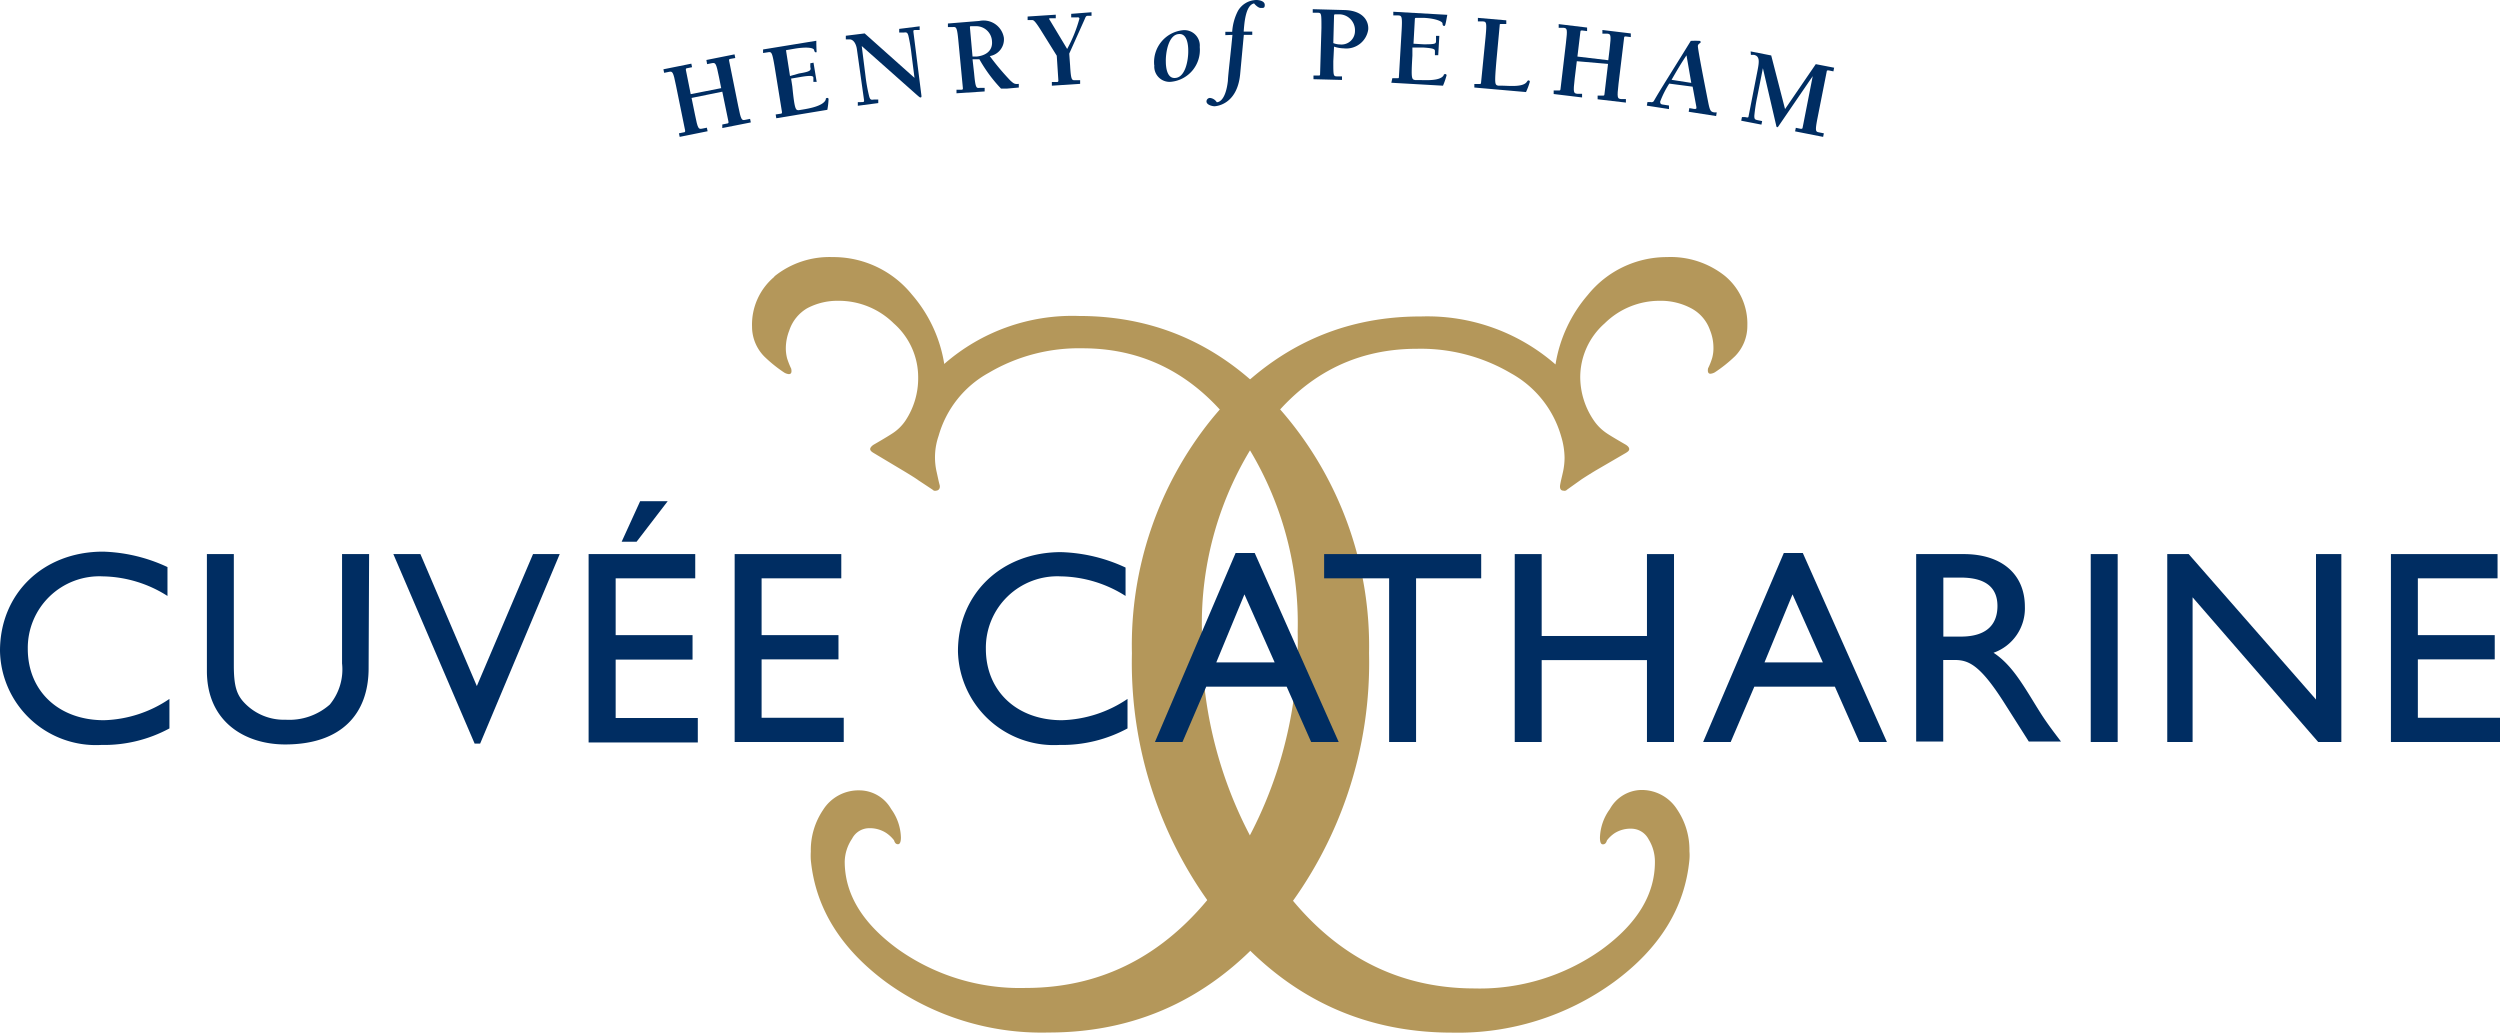 <svg xmlns="http://www.w3.org/2000/svg" viewBox="0 0 204.21 84.38"><defs><style>.a{fill:#002d62;}.b{fill:#b4975a;}</style></defs><title>cuvee-catherine-logo</title><path class="a" d="M56.49,8l.28,1.37c.23,1.17.29,1.19.57,1.14l.4-.08.06.29-2.28.46-.06-.29.39-.08c.12,0,.13-.08.11-.17L55.22,7c-.23-1.16-.29-1.19-.58-1.13l-.39.08-.06-.29,2.28-.46.06.29-.4.08c-.11,0-.12.08-.1.17l.39,1.95,2.49-.49-.18-.9c-.23-1.17-.29-1.19-.58-1.14l-.39.08L57.7,4.9,60,4.44l.06.3-.4.07c-.11,0-.12.08-.1.17l.74,3.68c.23,1.16.29,1.19.57,1.13l.4-.08.06.29L59,10.46,59,10.17l.39-.08c.12,0,.13-.08.11-.17L59,7.49Z"/><path class="a" d="M63.36,9.35l.4-.06c.12,0,.12-.08.11-.17l-.6-3.7c-.2-1.17-.25-1.2-.54-1.15l-.4.06,0-.29,4.35-.71c0,.86.05.92,0,.94s-.15,0-.18-.18-.54-.28-1.55-.12l-.64.11c-.09,0-.11,0-.09.13l.31,2L65.27,6c.94-.15,1-.26.92-.52l0-.31.26-.05.26,1.57-.27,0,0-.32c0-.15-.08-.24-1-.09l-.82.14.1.65C64.91,9,65,9,65.25,9l.31-.05c.48-.08,1.69-.28,1.89-.81,0-.07,0-.12.11-.14a.1.1,0,0,1,.12.09,5.82,5.82,0,0,1-.1.88l-4.17.69Z"/><path class="a" d="M74.7,6.36l-.24-1.89a13.71,13.71,0,0,0-.26-1.56c-.08-.27-.15-.28-.39-.25l-.36,0,0-.3,1.67-.21,0,.3-.25,0c-.23,0-.27,0-.26.15l.66,5.24c0,.06,0,.11-.07.12s-.13-.06-.3-.2l-4.51-4,.31,2.47A13.52,13.52,0,0,0,71,7.88c.08.27.15.29.39.25l.35,0,0,.29-1.67.22,0-.3.25,0c.23,0,.27,0,.26-.15L70,4.06c-.06-.5-.31-.88-.65-.84l-.26,0,0-.3,1.54-.19Z"/><path class="a" d="M78.13,7.62l0-.29.4,0c.12,0,.13-.06.12-.15L78.29,3.4c-.11-1.18-.17-1.21-.46-1.19l-.4,0,0-.29L80,1.71a1.68,1.68,0,0,1,2,1.37,1.38,1.38,0,0,1-1.15,1.5,20.23,20.23,0,0,0,1.68,2c.27.24.34.31.69.27l0,.3-1,.09c-.2,0-.36,0-.45,0A12,12,0,0,1,80,4.84l-.56,0L79.57,6c.11,1.18.17,1.21.45,1.18l.41,0,0,.29Zm1.31-3,.33,0c.71-.07,1.33-.44,1.26-1.25a1.29,1.29,0,0,0-1.3-1.23l-.39,0c-.09,0-.12,0-.11.13Z"/><path class="a" d="M87.41,5.35c.07,1.18.13,1.22.42,1.2l.4,0,0,.3L85.92,7l0-.3.41,0c.11,0,.13-.06.12-.15l-.13-2L85,2.43c-.51-.8-.59-.8-.74-.79l-.32,0,0-.29,2.3-.15,0,.29-.48,0s-.06,0-.06.05.09.15.1.18L87.17,4a11.43,11.43,0,0,0,1-2.47c0-.11-.08-.12-.21-.11l-.46,0,0-.29L89.16,1l0,.29-.23,0c-.19,0-.22,0-.33.28L87.34,4.38Z"/><path class="a" d="M94.28,5.32A2.62,2.62,0,0,1,96.6,2.47,1.26,1.26,0,0,1,98,3.84a2.61,2.61,0,0,1-2.33,2.84,1.25,1.25,0,0,1-1.38-1.36m2.77-1.2c0-.45-.09-1.36-.72-1.34-.91,0-1.13,1.57-1.11,2.25,0,.45.09,1.36.72,1.34.91,0,1.13-1.57,1.11-2.25"/><path class="a" d="M100.09,2.87l0-.27h.56a4.34,4.34,0,0,1,.47-1.71A1.78,1.78,0,0,1,102.62,0c.23,0,.68.08.69.39s-.16.25-.32.26-.4-.18-.55-.37c-.71.14-.8,1.65-.85,2.3h.7l0,.27h-.69l-.3,3.22c-.25,2.52-2,2.61-2.11,2.61s-.64-.09-.64-.4A.29.29,0,0,1,98.83,8a.74.74,0,0,1,.56.35c.07,0,.71,0,.91-1.75,0-.36.26-2.51.37-3.75Z"/><path class="a" d="M108.91,5c0,1.19,0,1.23.3,1.24h.41v.29l-2.33-.06v-.3h.4c.12,0,.14,0,.14-.14l.11-3.75c0-1.19,0-1.23-.31-1.24h-.4V.75l2.59.07c1.63.05,2,1,1.94,1.61a1.81,1.81,0,0,1-2,1.52,2.74,2.74,0,0,1-.79-.14Zm0-1.48a1.49,1.49,0,0,0,.55.11,1.1,1.1,0,0,0,1.22-1.1,1.3,1.3,0,0,0-1.34-1.36h-.24c-.09,0-.12,0-.13.11Z"/><path class="a" d="M113.73,6.39l.4,0c.12,0,.14,0,.14-.14l.22-3.75c.07-1.18,0-1.22-.27-1.24l-.41,0,0-.3,4.41.25c-.15.85-.17.92-.26.91s-.13-.08-.13-.21-.46-.39-1.49-.45l-.64,0c-.09,0-.12,0-.13.11l-.11,2,.84.05c1,0,1-.05,1-.31V2.93l.27,0-.09,1.58-.27,0,0-.32c0-.15,0-.25-1-.31l-.84,0,0,.66c-.11,1.91-.07,1.94.23,2l.32,0c.48,0,1.7.1,2-.38,0-.06.06-.12.14-.11a.1.1,0,0,1,.1.11,6.3,6.3,0,0,1-.29.84l-4.22-.24Z"/><path class="a" d="M122.23,5c-.16,1.91-.13,1.94.17,2l.32,0c.48,0,1.7.15,2-.32.05-.06.07-.12.15-.11a.1.1,0,0,1,.09.12,5.48,5.48,0,0,1-.31.83l-4.22-.37,0-.29.4,0c.12,0,.14,0,.15-.13L121.35,3c.11-1.18.06-1.23-.23-1.25l-.4,0,0-.29,2.32.2,0,.3-.4,0c-.12,0-.14,0-.14.13Z"/><path class="a" d="M128.8,5l-.17,1.4c-.14,1.18-.09,1.22.2,1.26l.4,0,0,.3-2.32-.28,0-.29.41,0c.11,0,.14,0,.15-.13l.44-3.73c.14-1.18.1-1.22-.19-1.26l-.4,0,0-.3,2.32.28,0,.29-.4-.05c-.12,0-.14,0-.15.13l-.24,2,2.52.3.11-.91c.14-1.19.09-1.23-.19-1.26l-.4,0,0-.3,2.32.28,0,.3-.4-.05c-.12,0-.14,0-.15.13l-.45,3.72c-.14,1.18-.09,1.23.2,1.26l.4,0,0,.29-2.31-.27,0-.3.41,0c.11,0,.14,0,.15-.13l.29-2.46Z"/><path class="a" d="M136.35,6.83a7.71,7.71,0,0,0-.74,1.47c0,.17.06.22.21.24l.51.08,0,.29-1.81-.28.05-.29.28,0a.22.22,0,0,0,.26-.12c.52-.92,1.78-2.89,3-4.88a6.19,6.19,0,0,1,.73,0c.06,0,.08.07.07.13s-.19.09-.22.27.54,3.08.82,4.5c.15.77.2.89.51.94l.21,0-.05.3-2.24-.35.05-.3.4.07c.17,0,.2,0,.17-.2l-.3-1.62Zm1.41-2.31c-.44.65-.83,1.32-1.22,2l1.61.25Z"/><path class="a" d="M145.81,8.91l2.51-3.67,1.5.29-.06.3-.39-.08c-.12,0-.15,0-.16.11l-.73,3.69c-.23,1.16-.18,1.21.1,1.26l.4.08-.06.29-2.29-.45.06-.29.4.08c.11,0,.14,0,.16-.12l.82-4.18h0l-2.77,4.05s-.08.14-.14.12-.07-.12-.08-.17L144,5.57h0l-.46,2.33a13.82,13.82,0,0,0-.24,1.56c0,.28.05.31.29.36l.35.07-.06.29-1.65-.32.06-.3.24,0c.23.05.28.06.3-.06l.73-3.73c.15-.76.19-1.19-.3-1.29l-.24,0L143,4.2l1.68.33Z"/><path class="b" d="M142.73,26.65a3.52,3.52,0,0,1-1,2.44,11.5,11.5,0,0,1-1.65,1.32.92.92,0,0,1-.36.12c-.18,0-.25-.14-.2-.44a5.37,5.37,0,0,0,.34-.86,3,3,0,0,0,.1-.86,3.8,3.8,0,0,0-.28-1.4,3.22,3.22,0,0,0-1.56-1.8,5.27,5.27,0,0,0-2.52-.6,6.38,6.38,0,0,0-4.52,1.84,5.87,5.87,0,0,0-2,4.42,6.32,6.32,0,0,0,1.12,3.53,3.89,3.89,0,0,0,1,1c.18.13.69.44,1.52.92.24.13.36.27.36.4s-.1.21-.28.32l-2.49,1.45c-.69.42-1.09.68-1.2.76L128,40a.27.27,0,0,1-.28.08c-.24,0-.33-.18-.28-.48s.13-.59.22-1a5.54,5.54,0,0,0,.14-1.2,6.23,6.23,0,0,0-.28-1.76,8.56,8.56,0,0,0-4.1-5.15,14.5,14.5,0,0,0-7.67-2q-8.08,0-13,7.28a27.38,27.38,0,0,0-4.57,15.85,34.32,34.32,0,0,0,5.73,19.68q6.36,9.43,16.53,9.44a17.17,17.17,0,0,0,10.37-3.16q4.37-3.17,4.37-7.17a3.48,3.48,0,0,0-.52-1.86,1.6,1.6,0,0,0-1.4-.86,2.44,2.44,0,0,0-1.36.36,2.6,2.6,0,0,0-.64.6c-.06.21-.16.32-.33.32s-.24-.19-.24-.56a4.15,4.15,0,0,1,.81-2.32A3,3,0,0,1,134,64.53a3.42,3.42,0,0,1,3,1.6,5.87,5.87,0,0,1,1,3.4,4,4,0,0,1,0,.68q-.55,5.88-6.16,10a21.66,21.66,0,0,1-13.22,4.14q-11.49,0-19-9.48a33.55,33.55,0,0,1-7.16-21.51A29.38,29.38,0,0,1,98.92,34.3q6.89-8.46,17.14-8.45a15.91,15.91,0,0,1,11,3.92,11.46,11.46,0,0,1,2.64-5.68A8.29,8.29,0,0,1,136.16,21a7.11,7.11,0,0,1,4.74,1.54,5.07,5.07,0,0,1,1.83,4.07"/><path class="b" d="M63.25,22.58A7.16,7.16,0,0,1,68,21a8.26,8.26,0,0,1,6.48,3.05,11.39,11.39,0,0,1,2.65,5.68,15.89,15.89,0,0,1,11-3.92q10.25,0,17.13,8.45a29.34,29.34,0,0,1,6.57,19.09,33.5,33.5,0,0,1-7.17,21.51q-7.53,9.48-19,9.48A21.63,21.63,0,0,1,72.4,80.24q-5.61-4.14-6.17-10a5.5,5.5,0,0,1,0-.68,5.87,5.87,0,0,1,1-3.4,3.42,3.42,0,0,1,3-1.6,3,3,0,0,1,2.56,1.52,4.14,4.14,0,0,1,.8,2.32c0,.37-.08.56-.24.56s-.26-.11-.32-.32a2.79,2.79,0,0,0-.64-.6A2.46,2.46,0,0,0,71,67.65a1.58,1.58,0,0,0-1.4.86A3.48,3.48,0,0,0,69,70.37q0,4,4.36,7.17A17.19,17.19,0,0,0,83.77,80.7q10.17,0,16.54-9.44A34.31,34.31,0,0,0,106,51.58a27.45,27.45,0,0,0-4.56-15.85q-5-7.27-13-7.28a14.5,14.5,0,0,0-7.67,2,8.52,8.52,0,0,0-4.1,5.15,5.37,5.37,0,0,0-.15,3c.1.45.17.8.23,1s0,.46-.29.48a.27.27,0,0,1-.28-.08L75,39.22c-.1-.08-.5-.34-1.2-.76L71.36,37c-.19-.11-.28-.21-.28-.32s.12-.27.36-.4c.83-.48,1.33-.79,1.52-.92a3.7,3.7,0,0,0,1-1A6.25,6.25,0,0,0,75,30.83a5.86,5.86,0,0,0-2-4.42,6.39,6.39,0,0,0-4.52-1.84,5.28,5.28,0,0,0-2.53.6A3.29,3.29,0,0,0,64.47,27a4,4,0,0,0-.28,1.4,3.38,3.38,0,0,0,.1.86,6.52,6.52,0,0,0,.34.86c.06.3,0,.44-.2.44a.92.92,0,0,1-.36-.12,11.27,11.27,0,0,1-1.64-1.32,3.48,3.48,0,0,1-1-2.44,5.09,5.09,0,0,1,1.82-4.07"/><path class="a" d="M13.68,48.68a10.12,10.12,0,0,0-5.28-1.6A5.85,5.85,0,0,0,2.27,53c0,3.44,2.52,5.83,6.22,5.83a10,10,0,0,0,5.35-1.74v2.41a11.23,11.23,0,0,1-5.56,1.35A7.84,7.84,0,0,1,0,53.16c0-4.68,3.53-8.1,8.42-8.1a13.29,13.29,0,0,1,5.26,1.26Z"/><path class="a" d="M30.11,54.58c0,3.76-2.25,6.23-6.82,6.23-3.24,0-6.39-1.82-6.39-6V45.26h2.2v9.07c0,1.73.23,2.45.93,3.15a4.45,4.45,0,0,0,3.3,1.31,5,5,0,0,0,3.61-1.24,4.51,4.51,0,0,0,1-3.36V45.26h2.21Z"/><polygon class="a" points="39.22 60.74 38.77 60.74 32.13 45.26 34.34 45.26 38.95 56.04 43.54 45.26 45.72 45.26 39.22 60.74"/><path class="a" d="M56.79,47.24h-6.5v4.64h6.28v2H50.29v4.77H57v2H48.08V45.26h8.71Zm-2.25-6.3L52,44.25H50.78l1.51-3.31Z"/><polygon class="a" points="68.72 47.24 62.21 47.24 62.21 51.88 68.49 51.88 68.49 53.86 62.21 53.86 62.21 58.63 68.92 58.63 68.92 60.61 60.01 60.61 60.01 45.26 68.72 45.26 68.72 47.24"/><path class="a" d="M91.94,48.68a10.13,10.13,0,0,0-5.29-1.6A5.84,5.84,0,0,0,80.53,53c0,3.44,2.52,5.83,6.21,5.83a10.06,10.06,0,0,0,5.36-1.74v2.41a11.26,11.26,0,0,1-5.56,1.35,7.84,7.84,0,0,1-8.29-7.65c0-4.68,3.54-8.1,8.42-8.1a13.33,13.33,0,0,1,5.27,1.26Z"/><path class="a" d="M109.35,60.61H107.1l-2-4.52H98.53l-1.94,4.52H94.34l6.59-15.44h1.56Zm-10-6.5h4.77l-2.47-5.56Z"/><polygon class="a" points="120.99 47.24 115.67 47.24 115.67 60.61 113.47 60.61 113.47 47.24 108.16 47.24 108.16 45.26 120.99 45.26 120.99 47.24"/><polygon class="a" points="136.74 60.61 134.53 60.61 134.53 53.92 125.93 53.92 125.93 60.61 123.73 60.61 123.73 45.26 125.93 45.26 125.93 51.95 134.53 51.95 134.53 45.26 136.74 45.26 136.74 60.61"/><path class="a" d="M154.13,60.61h-2.25l-2-4.52H143.3l-1.93,4.52h-2.25l6.59-15.44h1.55Zm-10-6.5h4.77l-2.48-5.56Z"/><path class="a" d="M160.4,45.26c3.11,0,5,1.64,5,4.3a3.84,3.84,0,0,1-2.56,3.76c1.39.92,2.25,2.34,3.42,4.25.65,1.06,1,1.58,2.09,3h-2.63l-2-3.15c-2-3.15-2.94-3.51-4.07-3.51h-.92v6.66h-2.21V45.26ZM158.74,52h1.42c2.36,0,3-1.22,3-2.5,0-1.44-.88-2.32-3-2.32h-1.42Z"/><rect class="a" x="170.78" y="45.26" width="2.2" height="15.35"/><polygon class="a" points="191.25 60.61 189.36 60.61 179.1 48.79 179.1 60.61 177.03 60.61 177.03 45.26 178.78 45.26 189.18 57.14 189.18 45.26 191.25 45.26 191.25 60.61"/><polygon class="a" points="204.01 47.24 197.5 47.24 197.5 51.88 203.78 51.88 203.78 53.86 197.5 53.86 197.5 58.63 204.21 58.63 204.21 60.61 195.3 60.61 195.3 45.26 204.01 45.26 204.01 47.24"/></svg>